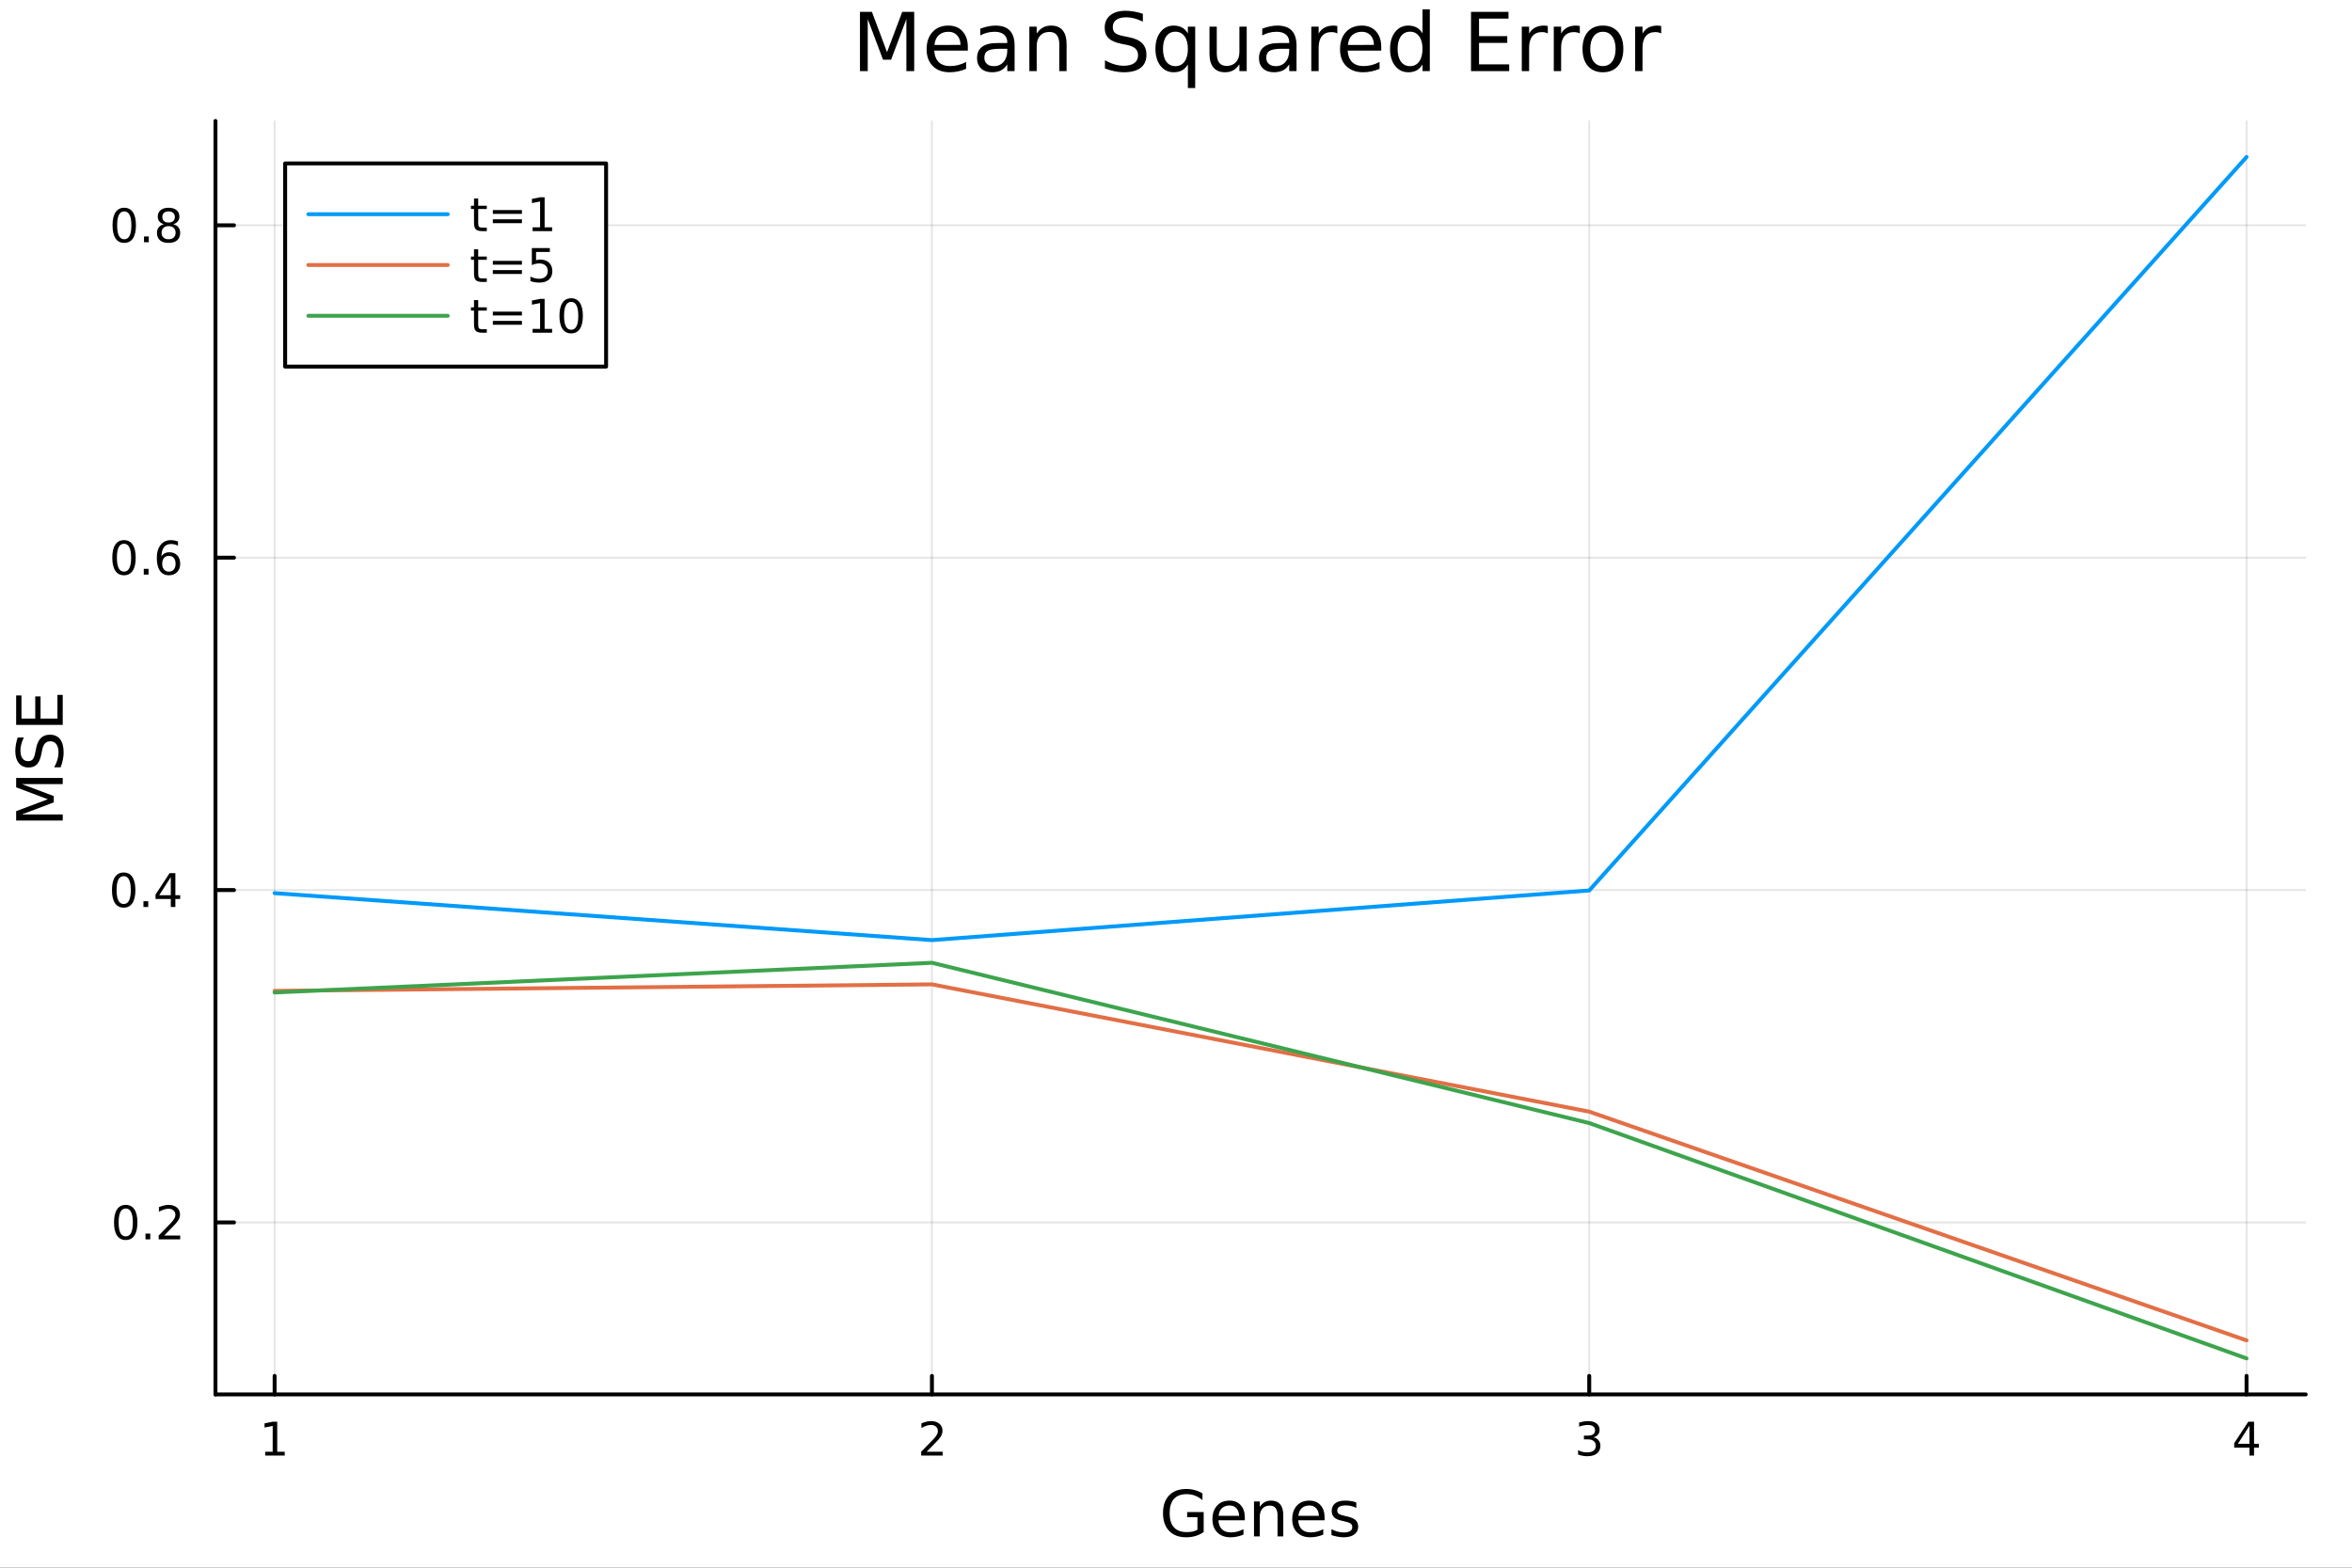 <?xml version="1.0" encoding="utf-8"?>
<svg xmlns="http://www.w3.org/2000/svg" xmlns:xlink="http://www.w3.org/1999/xlink" width="600" height="400" viewBox="0 0 2400 1600">
<rect x="0" y="0" width="2400" height="1600" fill="#333333" stroke="none"/>
<defs>
  <clipPath id="clip620">
    <rect x="0" y="0" width="2400" height="1600"/>
  </clipPath>
</defs>
<path clip-path="url(#clip620)" d="M0 1600 L2400 1600 L2400 8.88178e-14 L0 8.88178e-14  Z" fill="#ffffff" fill-rule="evenodd" fill-opacity="1"/>
<defs>
  <clipPath id="clip621">
    <rect x="480" y="0" width="1681" height="1600"/>
  </clipPath>
</defs>
<path clip-path="url(#clip620)" d="M219.866 1423.18 L2352.76 1423.18 L2352.76 123.472 L219.866 123.472  Z" fill="#ffffff" fill-rule="evenodd" fill-opacity="1"/>
<defs>
  <clipPath id="clip622">
    <rect x="219" y="123" width="2134" height="1301"/>
  </clipPath>
</defs>
<polyline clip-path="url(#clip622)" style="stroke:#000000; stroke-linecap:round; stroke-linejoin:round; stroke-width:2; stroke-opacity:0.1; fill:none" points="280.231,1423.18 280.231,123.472 "/>
<polyline clip-path="url(#clip622)" style="stroke:#000000; stroke-linecap:round; stroke-linejoin:round; stroke-width:2; stroke-opacity:0.1; fill:none" points="950.951,1423.18 950.951,123.472 "/>
<polyline clip-path="url(#clip622)" style="stroke:#000000; stroke-linecap:round; stroke-linejoin:round; stroke-width:2; stroke-opacity:0.1; fill:none" points="1621.67,1423.18 1621.67,123.472 "/>
<polyline clip-path="url(#clip622)" style="stroke:#000000; stroke-linecap:round; stroke-linejoin:round; stroke-width:2; stroke-opacity:0.1; fill:none" points="2292.39,1423.18 2292.39,123.472 "/>
<polyline clip-path="url(#clip620)" style="stroke:#000000; stroke-linecap:round; stroke-linejoin:round; stroke-width:4; stroke-opacity:1; fill:none" points="219.866,1423.18 2352.76,1423.18 "/>
<polyline clip-path="url(#clip620)" style="stroke:#000000; stroke-linecap:round; stroke-linejoin:round; stroke-width:4; stroke-opacity:1; fill:none" points="280.231,1423.18 280.231,1404.28 "/>
<polyline clip-path="url(#clip620)" style="stroke:#000000; stroke-linecap:round; stroke-linejoin:round; stroke-width:4; stroke-opacity:1; fill:none" points="950.951,1423.18 950.951,1404.28 "/>
<polyline clip-path="url(#clip620)" style="stroke:#000000; stroke-linecap:round; stroke-linejoin:round; stroke-width:4; stroke-opacity:1; fill:none" points="1621.67,1423.18 1621.67,1404.28 "/>
<polyline clip-path="url(#clip620)" style="stroke:#000000; stroke-linecap:round; stroke-linejoin:round; stroke-width:4; stroke-opacity:1; fill:none" points="2292.39,1423.18 2292.39,1404.28 "/>
<path clip-path="url(#clip620)" d="M270.613 1481.64 L278.252 1481.64 L278.252 1455.28 L269.942 1456.95 L269.942 1452.69 L278.206 1451.02 L282.882 1451.02 L282.882 1481.64 L290.52 1481.64 L290.52 1485.58 L270.613 1485.58 L270.613 1481.64 Z" fill="#000000" fill-rule="nonzero" fill-opacity="1" /><path clip-path="url(#clip620)" d="M945.604 1481.64 L961.923 1481.64 L961.923 1485.58 L939.979 1485.58 L939.979 1481.64 Q942.641 1478.89 947.224 1474.26 Q951.831 1469.61 953.011 1468.27 Q955.257 1465.74 956.136 1464.01 Q957.039 1462.25 957.039 1460.56 Q957.039 1457.8 955.095 1456.07 Q953.173 1454.33 950.071 1454.33 Q947.872 1454.33 945.419 1455.09 Q942.988 1455.86 940.21 1457.41 L940.21 1452.69 Q943.034 1451.55 945.488 1450.97 Q947.942 1450.39 949.979 1450.39 Q955.349 1450.39 958.544 1453.08 Q961.738 1455.77 961.738 1460.26 Q961.738 1462.39 960.928 1464.31 Q960.141 1466.2 958.034 1468.8 Q957.456 1469.47 954.354 1472.69 Q951.252 1475.88 945.604 1481.64 Z" fill="#000000" fill-rule="nonzero" fill-opacity="1" /><path clip-path="url(#clip620)" d="M1625.92 1466.95 Q1629.28 1467.66 1631.15 1469.93 Q1633.05 1472.2 1633.05 1475.53 Q1633.05 1480.65 1629.53 1483.45 Q1626.01 1486.25 1619.53 1486.25 Q1617.35 1486.25 1615.04 1485.81 Q1612.75 1485.39 1610.29 1484.54 L1610.29 1480.02 Q1612.24 1481.16 1614.55 1481.74 Q1616.87 1482.32 1619.39 1482.32 Q1623.79 1482.32 1626.08 1480.58 Q1628.4 1478.84 1628.4 1475.53 Q1628.4 1472.48 1626.24 1470.77 Q1624.11 1469.03 1620.29 1469.03 L1616.27 1469.03 L1616.27 1465.19 L1620.48 1465.19 Q1623.93 1465.19 1625.76 1463.82 Q1627.59 1462.43 1627.59 1459.84 Q1627.59 1457.18 1625.69 1455.77 Q1623.81 1454.33 1620.29 1454.33 Q1618.37 1454.33 1616.17 1454.75 Q1613.97 1455.16 1611.34 1456.04 L1611.34 1451.88 Q1614 1451.14 1616.31 1450.77 Q1618.65 1450.39 1620.71 1450.39 Q1626.03 1450.39 1629.14 1452.83 Q1632.24 1455.23 1632.24 1459.35 Q1632.24 1462.22 1630.59 1464.21 Q1628.95 1466.18 1625.92 1466.95 Z" fill="#000000" fill-rule="nonzero" fill-opacity="1" /><path clip-path="url(#clip620)" d="M2295.4 1455.09 L2283.59 1473.54 L2295.4 1473.54 L2295.4 1455.09 M2294.17 1451.02 L2300.05 1451.02 L2300.05 1473.54 L2304.98 1473.54 L2304.98 1477.43 L2300.05 1477.43 L2300.05 1485.58 L2295.4 1485.58 L2295.4 1477.43 L2279.8 1477.43 L2279.8 1472.92 L2294.17 1451.02 Z" fill="#000000" fill-rule="nonzero" fill-opacity="1" /><path clip-path="url(#clip620)" d="M1221.87 1561.26 L1221.87 1548.5 L1211.37 1548.5 L1211.37 1543.22 L1228.24 1543.22 L1228.24 1563.62 Q1224.52 1566.26 1220.03 1567.63 Q1215.54 1568.97 1210.45 1568.97 Q1199.31 1568.97 1193.01 1562.47 Q1186.74 1555.95 1186.74 1544.33 Q1186.74 1532.68 1193.01 1526.19 Q1199.31 1519.66 1210.45 1519.66 Q1215.09 1519.66 1219.26 1520.81 Q1223.47 1521.96 1227 1524.18 L1227 1531.03 Q1223.43 1528 1219.42 1526.48 Q1215.41 1524.95 1210.99 1524.95 Q1202.27 1524.95 1197.88 1529.82 Q1193.51 1534.69 1193.51 1544.33 Q1193.51 1553.94 1197.88 1558.81 Q1202.27 1563.68 1210.99 1563.68 Q1214.39 1563.68 1217.07 1563.11 Q1219.74 1562.51 1221.87 1561.26 Z" fill="#000000" fill-rule="nonzero" fill-opacity="1" /><path clip-path="url(#clip620)" d="M1270.22 1548.76 L1270.22 1551.62 L1243.29 1551.62 Q1243.68 1557.67 1246.92 1560.85 Q1250.2 1564 1256.03 1564 Q1259.4 1564 1262.55 1563.17 Q1265.73 1562.35 1268.85 1560.69 L1268.85 1566.23 Q1265.7 1567.57 1262.39 1568.27 Q1259.08 1568.97 1255.68 1568.97 Q1247.15 1568.97 1242.15 1564 Q1237.18 1559.04 1237.18 1550.57 Q1237.18 1541.82 1241.89 1536.69 Q1246.64 1531.54 1254.66 1531.54 Q1261.85 1531.54 1266.02 1536.18 Q1270.22 1540.8 1270.22 1548.76 M1264.37 1547.04 Q1264.3 1542.23 1261.66 1539.37 Q1259.05 1536.5 1254.72 1536.5 Q1249.82 1536.5 1246.86 1539.27 Q1243.93 1542.04 1243.49 1547.07 L1264.37 1547.04 Z" fill="#000000" fill-rule="nonzero" fill-opacity="1" /><path clip-path="url(#clip620)" d="M1309.47 1546.53 L1309.47 1568.04 L1303.61 1568.04 L1303.61 1546.72 Q1303.61 1541.66 1301.64 1539.14 Q1299.66 1536.63 1295.72 1536.63 Q1290.97 1536.63 1288.24 1539.65 Q1285.5 1542.68 1285.5 1547.9 L1285.5 1568.04 L1279.61 1568.04 L1279.61 1532.4 L1285.5 1532.4 L1285.5 1537.93 Q1287.6 1534.72 1290.43 1533.13 Q1293.3 1531.54 1297.02 1531.54 Q1303.16 1531.54 1306.32 1535.36 Q1309.47 1539.14 1309.47 1546.53 Z" fill="#000000" fill-rule="nonzero" fill-opacity="1" /><path clip-path="url(#clip620)" d="M1351.64 1548.76 L1351.64 1551.62 L1324.71 1551.62 Q1325.09 1557.67 1328.34 1560.85 Q1331.62 1564 1337.44 1564 Q1340.82 1564 1343.97 1563.17 Q1347.15 1562.35 1350.27 1560.69 L1350.27 1566.23 Q1347.12 1567.57 1343.81 1568.27 Q1340.5 1568.97 1337.09 1568.97 Q1328.56 1568.97 1323.57 1564 Q1318.6 1559.04 1318.6 1550.57 Q1318.6 1541.82 1323.31 1536.69 Q1328.05 1531.54 1336.07 1531.54 Q1343.27 1531.54 1347.44 1536.18 Q1351.64 1540.8 1351.64 1548.76 M1345.78 1547.04 Q1345.72 1542.23 1343.08 1539.37 Q1340.47 1536.5 1336.14 1536.5 Q1331.24 1536.5 1328.28 1539.27 Q1325.35 1542.04 1324.9 1547.07 L1345.78 1547.04 Z" fill="#000000" fill-rule="nonzero" fill-opacity="1" /><path clip-path="url(#clip620)" d="M1383.98 1533.45 L1383.98 1538.98 Q1381.49 1537.71 1378.82 1537.07 Q1376.15 1536.44 1373.28 1536.44 Q1368.92 1536.44 1366.73 1537.77 Q1364.56 1539.11 1364.56 1541.79 Q1364.56 1543.82 1366.12 1545 Q1367.68 1546.15 1372.39 1547.2 L1374.4 1547.64 Q1380.63 1548.98 1383.24 1551.43 Q1385.89 1553.85 1385.89 1558.21 Q1385.89 1563.17 1381.94 1566.07 Q1378.03 1568.97 1371.15 1568.97 Q1368.29 1568.97 1365.17 1568.39 Q1362.08 1567.85 1358.64 1566.74 L1358.64 1560.69 Q1361.89 1562.38 1365.04 1563.24 Q1368.19 1564.07 1371.28 1564.07 Q1375.42 1564.07 1377.64 1562.66 Q1379.87 1561.23 1379.87 1558.65 Q1379.87 1556.27 1378.25 1554.99 Q1376.66 1553.72 1371.21 1552.54 L1369.18 1552.07 Q1363.73 1550.92 1361.32 1548.56 Q1358.9 1546.18 1358.9 1542.04 Q1358.9 1537.01 1362.46 1534.27 Q1366.03 1531.54 1372.58 1531.54 Q1375.83 1531.54 1378.69 1532.01 Q1381.56 1532.49 1383.98 1533.45 Z" fill="#000000" fill-rule="nonzero" fill-opacity="1" /><polyline clip-path="url(#clip622)" style="stroke:#000000; stroke-linecap:round; stroke-linejoin:round; stroke-width:2; stroke-opacity:0.1; fill:none" points="219.866,1247.62 2352.76,1247.62 "/>
<polyline clip-path="url(#clip622)" style="stroke:#000000; stroke-linecap:round; stroke-linejoin:round; stroke-width:2; stroke-opacity:0.1; fill:none" points="219.866,908.396 2352.76,908.396 "/>
<polyline clip-path="url(#clip622)" style="stroke:#000000; stroke-linecap:round; stroke-linejoin:round; stroke-width:2; stroke-opacity:0.1; fill:none" points="219.866,569.169 2352.76,569.169 "/>
<polyline clip-path="url(#clip622)" style="stroke:#000000; stroke-linecap:round; stroke-linejoin:round; stroke-width:2; stroke-opacity:0.1; fill:none" points="219.866,229.943 2352.76,229.943 "/>
<polyline clip-path="url(#clip620)" style="stroke:#000000; stroke-linecap:round; stroke-linejoin:round; stroke-width:4; stroke-opacity:1; fill:none" points="219.866,1423.18 219.866,123.472 "/>
<polyline clip-path="url(#clip620)" style="stroke:#000000; stroke-linecap:round; stroke-linejoin:round; stroke-width:4; stroke-opacity:1; fill:none" points="219.866,1247.62 238.764,1247.62 "/>
<polyline clip-path="url(#clip620)" style="stroke:#000000; stroke-linecap:round; stroke-linejoin:round; stroke-width:4; stroke-opacity:1; fill:none" points="219.866,908.396 238.764,908.396 "/>
<polyline clip-path="url(#clip620)" style="stroke:#000000; stroke-linecap:round; stroke-linejoin:round; stroke-width:4; stroke-opacity:1; fill:none" points="219.866,569.169 238.764,569.169 "/>
<polyline clip-path="url(#clip620)" style="stroke:#000000; stroke-linecap:round; stroke-linejoin:round; stroke-width:4; stroke-opacity:1; fill:none" points="219.866,229.943 238.764,229.943 "/>
<path clip-path="url(#clip620)" d="M128.288 1233.42 Q124.677 1233.42 122.848 1236.99 Q121.043 1240.53 121.043 1247.66 Q121.043 1254.76 122.848 1258.33 Q124.677 1261.87 128.288 1261.87 Q131.922 1261.87 133.728 1258.33 Q135.556 1254.76 135.556 1247.66 Q135.556 1240.53 133.728 1236.99 Q131.922 1233.42 128.288 1233.42 M128.288 1229.72 Q134.098 1229.72 137.154 1234.32 Q140.232 1238.91 140.232 1247.66 Q140.232 1256.38 137.154 1260.99 Q134.098 1265.57 128.288 1265.57 Q122.478 1265.57 119.399 1260.99 Q116.343 1256.38 116.343 1247.66 Q116.343 1238.91 119.399 1234.32 Q122.478 1229.72 128.288 1229.72 Z" fill="#000000" fill-rule="nonzero" fill-opacity="1" /><path clip-path="url(#clip620)" d="M148.45 1259.02 L153.334 1259.02 L153.334 1264.9 L148.45 1264.9 L148.45 1259.02 Z" fill="#000000" fill-rule="nonzero" fill-opacity="1" /><path clip-path="url(#clip620)" d="M167.547 1260.97 L183.866 1260.97 L183.866 1264.9 L161.922 1264.9 L161.922 1260.97 Q164.584 1258.21 169.167 1253.58 Q173.774 1248.93 174.954 1247.59 Q177.2 1245.06 178.079 1243.33 Q178.982 1241.57 178.982 1239.88 Q178.982 1237.12 177.038 1235.39 Q175.116 1233.65 172.014 1233.65 Q169.815 1233.65 167.362 1234.42 Q164.931 1235.18 162.153 1236.73 L162.153 1232.01 Q164.977 1230.87 167.431 1230.3 Q169.885 1229.72 171.922 1229.72 Q177.292 1229.72 180.487 1232.4 Q183.681 1235.09 183.681 1239.58 Q183.681 1241.71 182.871 1243.63 Q182.084 1245.53 179.977 1248.12 Q179.399 1248.79 176.297 1252.01 Q173.195 1255.2 167.547 1260.97 Z" fill="#000000" fill-rule="nonzero" fill-opacity="1" /><path clip-path="url(#clip620)" d="M126.205 894.194 Q122.593 894.194 120.765 897.759 Q118.959 901.301 118.959 908.43 Q118.959 915.537 120.765 919.102 Q122.593 922.643 126.205 922.643 Q129.839 922.643 131.644 919.102 Q133.473 915.537 133.473 908.43 Q133.473 901.301 131.644 897.759 Q129.839 894.194 126.205 894.194 M126.205 890.491 Q132.015 890.491 135.07 895.097 Q138.149 899.681 138.149 908.43 Q138.149 917.157 135.07 921.764 Q132.015 926.347 126.205 926.347 Q120.394 926.347 117.316 921.764 Q114.26 917.157 114.26 908.43 Q114.26 899.681 117.316 895.097 Q120.394 890.491 126.205 890.491 Z" fill="#000000" fill-rule="nonzero" fill-opacity="1" /><path clip-path="url(#clip620)" d="M146.366 919.796 L151.251 919.796 L151.251 925.676 L146.366 925.676 L146.366 919.796 Z" fill="#000000" fill-rule="nonzero" fill-opacity="1" /><path clip-path="url(#clip620)" d="M174.283 895.19 L162.477 913.639 L174.283 913.639 L174.283 895.19 M173.056 891.116 L178.936 891.116 L178.936 913.639 L183.866 913.639 L183.866 917.528 L178.936 917.528 L178.936 925.676 L174.283 925.676 L174.283 917.528 L158.681 917.528 L158.681 913.014 L173.056 891.116 Z" fill="#000000" fill-rule="nonzero" fill-opacity="1" /><path clip-path="url(#clip620)" d="M126.529 554.968 Q122.918 554.968 121.089 558.533 Q119.283 562.074 119.283 569.204 Q119.283 576.31 121.089 579.875 Q122.918 583.417 126.529 583.417 Q130.163 583.417 131.968 579.875 Q133.797 576.31 133.797 569.204 Q133.797 562.074 131.968 558.533 Q130.163 554.968 126.529 554.968 M126.529 551.264 Q132.339 551.264 135.394 555.871 Q138.473 560.454 138.473 569.204 Q138.473 577.931 135.394 582.537 Q132.339 587.121 126.529 587.121 Q120.718 587.121 117.64 582.537 Q114.584 577.931 114.584 569.204 Q114.584 560.454 117.64 555.871 Q120.718 551.264 126.529 551.264 Z" fill="#000000" fill-rule="nonzero" fill-opacity="1" /><path clip-path="url(#clip620)" d="M146.691 580.57 L151.575 580.57 L151.575 586.449 L146.691 586.449 L146.691 580.57 Z" fill="#000000" fill-rule="nonzero" fill-opacity="1" /><path clip-path="url(#clip620)" d="M172.339 567.306 Q169.19 567.306 167.339 569.459 Q165.51 571.611 165.51 575.361 Q165.51 579.088 167.339 581.264 Q169.19 583.417 172.339 583.417 Q175.487 583.417 177.315 581.264 Q179.167 579.088 179.167 575.361 Q179.167 571.611 177.315 569.459 Q175.487 567.306 172.339 567.306 M181.621 552.653 L181.621 556.912 Q179.862 556.079 178.056 555.639 Q176.274 555.199 174.514 555.199 Q169.885 555.199 167.431 558.324 Q165.001 561.449 164.653 567.769 Q166.019 565.755 168.079 564.69 Q170.139 563.602 172.616 563.602 Q177.825 563.602 180.834 566.773 Q183.866 569.922 183.866 575.361 Q183.866 580.685 180.718 583.903 Q177.57 587.121 172.339 587.121 Q166.343 587.121 163.172 582.537 Q160.001 577.931 160.001 569.204 Q160.001 561.01 163.89 556.149 Q167.778 551.264 174.329 551.264 Q176.089 551.264 177.871 551.612 Q179.676 551.959 181.621 552.653 Z" fill="#000000" fill-rule="nonzero" fill-opacity="1" /><path clip-path="url(#clip620)" d="M126.783 215.742 Q123.172 215.742 121.343 219.306 Q119.538 222.848 119.538 229.978 Q119.538 237.084 121.343 240.649 Q123.172 244.19 126.783 244.19 Q130.417 244.19 132.223 240.649 Q134.052 237.084 134.052 229.978 Q134.052 222.848 132.223 219.306 Q130.417 215.742 126.783 215.742 M126.783 212.038 Q132.593 212.038 135.649 216.644 Q138.728 221.228 138.728 229.978 Q138.728 238.704 135.649 243.311 Q132.593 247.894 126.783 247.894 Q120.973 247.894 117.894 243.311 Q114.839 238.704 114.839 229.978 Q114.839 221.228 117.894 216.644 Q120.973 212.038 126.783 212.038 Z" fill="#000000" fill-rule="nonzero" fill-opacity="1" /><path clip-path="url(#clip620)" d="M146.945 241.343 L151.829 241.343 L151.829 247.223 L146.945 247.223 L146.945 241.343 Z" fill="#000000" fill-rule="nonzero" fill-opacity="1" /><path clip-path="url(#clip620)" d="M172.014 230.811 Q168.681 230.811 166.76 232.593 Q164.862 234.376 164.862 237.501 Q164.862 240.626 166.76 242.408 Q168.681 244.19 172.014 244.19 Q175.348 244.19 177.269 242.408 Q179.19 240.603 179.19 237.501 Q179.19 234.376 177.269 232.593 Q175.371 230.811 172.014 230.811 M167.339 228.82 Q164.329 228.079 162.64 226.019 Q160.973 223.959 160.973 220.996 Q160.973 216.853 163.913 214.445 Q166.876 212.038 172.014 212.038 Q177.176 212.038 180.116 214.445 Q183.056 216.853 183.056 220.996 Q183.056 223.959 181.366 226.019 Q179.7 228.079 176.714 228.82 Q180.093 229.607 181.968 231.899 Q183.866 234.191 183.866 237.501 Q183.866 242.524 180.788 245.209 Q177.732 247.894 172.014 247.894 Q166.297 247.894 163.218 245.209 Q160.163 242.524 160.163 237.501 Q160.163 234.191 162.061 231.899 Q163.959 229.607 167.339 228.82 M165.626 221.436 Q165.626 224.121 167.292 225.626 Q168.982 227.13 172.014 227.13 Q175.024 227.13 176.714 225.626 Q178.426 224.121 178.426 221.436 Q178.426 218.751 176.714 217.246 Q175.024 215.742 172.014 215.742 Q168.982 215.742 167.292 217.246 Q165.626 218.751 165.626 221.436 Z" fill="#000000" fill-rule="nonzero" fill-opacity="1" /><path clip-path="url(#clip620)" d="M16.484 837.445 L16.484 827.864 L48.822 815.738 L16.484 803.547 L16.484 793.967 L64.004 793.967 L64.004 800.237 L22.277 800.237 L54.869 812.491 L54.869 818.952 L22.277 831.206 L64.004 831.206 L64.004 837.445 L16.484 837.445 Z" fill="#000000" fill-rule="nonzero" fill-opacity="1" /><path clip-path="url(#clip620)" d="M18.044 752.717 L24.314 752.717 Q22.563 756.377 21.704 759.624 Q20.845 762.87 20.845 765.894 Q20.845 771.146 22.882 774.01 Q24.919 776.843 28.674 776.843 Q31.826 776.843 33.449 774.965 Q35.04 773.055 36.027 767.772 L36.823 763.889 Q38.191 756.696 41.66 753.29 Q45.098 749.852 50.891 749.852 Q57.798 749.852 61.362 754.499 Q64.927 759.115 64.927 768.058 Q64.927 771.432 64.163 775.252 Q63.399 779.039 61.904 783.113 L55.283 783.113 Q57.479 779.198 58.593 775.443 Q59.707 771.687 59.707 768.058 Q59.707 762.552 57.543 759.56 Q55.379 756.568 51.368 756.568 Q47.867 756.568 45.894 758.733 Q43.92 760.865 42.934 765.767 L42.17 769.682 Q40.737 776.875 37.682 780.09 Q34.626 783.304 29.184 783.304 Q22.882 783.304 19.253 778.88 Q15.625 774.424 15.625 766.626 Q15.625 763.284 16.23 759.815 Q16.834 756.345 18.044 752.717 Z" fill="#000000" fill-rule="nonzero" fill-opacity="1" /><path clip-path="url(#clip620)" d="M16.484 739.826 L16.484 709.78 L21.895 709.78 L21.895 733.397 L35.963 733.397 L35.963 710.767 L41.374 710.767 L41.374 733.397 L58.593 733.397 L58.593 709.207 L64.004 709.207 L64.004 739.826 L16.484 739.826 Z" fill="#000000" fill-rule="nonzero" fill-opacity="1" /><path clip-path="url(#clip620)" d="M877.514 12.096 L889.707 12.096 L905.141 53.253 L920.656 12.096 L932.849 12.096 L932.849 72.576 L924.869 72.576 L924.869 19.469 L909.273 60.95 L901.05 60.95 L885.454 19.469 L885.454 72.576 L877.514 72.576 L877.514 12.096 Z" fill="#000000" fill-rule="nonzero" fill-opacity="1" /><path clip-path="url(#clip620)" d="M987.577 48.028 L987.577 51.673 L953.307 51.673 Q953.793 59.37 957.925 63.421 Q962.097 67.431 969.51 67.431 Q973.804 67.431 977.814 66.378 Q981.865 65.325 985.835 63.218 L985.835 70.267 Q981.825 71.968 977.612 72.86 Q973.399 73.751 969.065 73.751 Q958.208 73.751 951.848 67.431 Q945.529 61.112 945.529 50.337 Q945.529 39.197 951.524 32.675 Q957.56 26.112 967.768 26.112 Q976.923 26.112 982.23 32.026 Q987.577 37.9 987.577 48.028 M980.123 45.84 Q980.042 39.723 976.68 36.077 Q973.358 32.431 967.849 32.431 Q961.611 32.431 957.844 35.956 Q954.117 39.48 953.55 45.88 L980.123 45.84 Z" fill="#000000" fill-rule="nonzero" fill-opacity="1" /><path clip-path="url(#clip620)" d="M1020.43 49.769 Q1011.4 49.769 1007.91 51.835 Q1004.43 53.901 1004.43 58.884 Q1004.43 62.854 1007.02 65.203 Q1009.65 67.512 1014.15 67.512 Q1020.35 67.512 1024.08 63.137 Q1027.84 58.722 1027.84 51.43 L1027.84 49.769 L1020.43 49.769 M1035.3 46.691 L1035.3 72.576 L1027.84 72.576 L1027.84 65.689 Q1025.29 69.821 1021.48 71.806 Q1017.68 73.751 1012.17 73.751 Q1005.2 73.751 1001.07 69.862 Q996.975 65.933 996.975 59.37 Q996.975 51.714 1002.08 47.825 Q1007.22 43.936 1017.39 43.936 L1027.84 43.936 L1027.84 43.207 Q1027.84 38.062 1024.44 35.267 Q1021.08 32.431 1014.96 32.431 Q1011.07 32.431 1007.39 33.363 Q1003.7 34.295 1000.3 36.158 L1000.3 29.272 Q1004.39 27.692 1008.24 26.922 Q1012.09 26.112 1015.73 26.112 Q1025.57 26.112 1030.44 31.216 Q1035.3 36.32 1035.3 46.691 Z" fill="#000000" fill-rule="nonzero" fill-opacity="1" /><path clip-path="url(#clip620)" d="M1088.36 45.192 L1088.36 72.576 L1080.91 72.576 L1080.91 45.435 Q1080.91 38.994 1078.4 35.794 Q1075.89 32.594 1070.86 32.594 Q1064.83 32.594 1061.34 36.442 Q1057.86 40.29 1057.86 46.934 L1057.86 72.576 L1050.37 72.576 L1050.37 27.206 L1057.86 27.206 L1057.86 34.254 Q1060.53 30.163 1064.14 28.138 Q1067.79 26.112 1072.52 26.112 Q1080.34 26.112 1084.35 30.973 Q1088.36 35.794 1088.36 45.192 Z" fill="#000000" fill-rule="nonzero" fill-opacity="1" /><path clip-path="url(#clip620)" d="M1166.18 14.081 L1166.18 22.061 Q1161.52 19.833 1157.39 18.739 Q1153.26 17.646 1149.41 17.646 Q1142.73 17.646 1139.08 20.238 Q1135.48 22.831 1135.48 27.611 Q1135.48 31.621 1137.87 33.687 Q1140.3 35.713 1147.02 36.969 L1151.96 37.981 Q1161.12 39.723 1165.45 44.139 Q1169.83 48.514 1169.83 55.886 Q1169.83 64.677 1163.91 69.214 Q1158.04 73.751 1146.66 73.751 Q1142.36 73.751 1137.5 72.778 Q1132.68 71.806 1127.5 69.902 L1127.5 61.477 Q1132.48 64.272 1137.26 65.689 Q1142.04 67.107 1146.66 67.107 Q1153.66 67.107 1157.47 64.353 Q1161.28 61.598 1161.28 56.494 Q1161.28 52.038 1158.53 49.526 Q1155.81 47.015 1149.57 45.759 L1144.59 44.787 Q1135.44 42.964 1131.34 39.075 Q1127.25 35.186 1127.25 28.259 Q1127.25 20.238 1132.88 15.62 Q1138.55 11.002 1148.48 11.002 Q1152.73 11.002 1157.15 11.772 Q1161.56 12.542 1166.18 14.081 Z" fill="#000000" fill-rule="nonzero" fill-opacity="1" /><path clip-path="url(#clip620)" d="M1186.72 49.931 Q1186.72 58.155 1190.08 62.854 Q1193.48 67.512 1199.4 67.512 Q1205.31 67.512 1208.72 62.854 Q1212.12 58.155 1212.12 49.931 Q1212.12 41.708 1208.72 37.05 Q1205.31 32.35 1199.4 32.35 Q1193.48 32.35 1190.08 37.05 Q1186.72 41.708 1186.72 49.931 M1212.12 65.77 Q1209.77 69.821 1206.16 71.806 Q1202.6 73.751 1197.58 73.751 Q1189.35 73.751 1184.17 67.188 Q1179.02 60.626 1179.02 49.931 Q1179.02 39.237 1184.17 32.675 Q1189.35 26.112 1197.58 26.112 Q1202.6 26.112 1206.16 28.097 Q1209.77 30.041 1212.12 34.092 L1212.12 27.206 L1219.57 27.206 L1219.57 89.833 L1212.12 89.833 L1212.12 65.77 Z" fill="#000000" fill-rule="nonzero" fill-opacity="1" /><path clip-path="url(#clip620)" d="M1234.16 54.671 L1234.16 27.206 L1241.61 27.206 L1241.61 54.387 Q1241.61 60.828 1244.12 64.069 Q1246.63 67.269 1251.66 67.269 Q1257.69 67.269 1261.18 63.421 Q1264.7 59.573 1264.7 52.929 L1264.7 27.206 L1272.15 27.206 L1272.15 72.576 L1264.7 72.576 L1264.7 65.608 Q1261.99 69.74 1258.38 71.766 Q1254.82 73.751 1250.08 73.751 Q1242.26 73.751 1238.21 68.89 Q1234.16 64.029 1234.16 54.671 M1252.91 26.112 L1252.91 26.112 Z" fill="#000000" fill-rule="nonzero" fill-opacity="1" /><path clip-path="url(#clip620)" d="M1308.13 49.769 Q1299.09 49.769 1295.61 51.835 Q1292.12 53.901 1292.12 58.884 Q1292.12 62.854 1294.72 65.203 Q1297.35 67.512 1301.85 67.512 Q1308.04 67.512 1311.77 63.137 Q1315.54 58.722 1315.54 51.43 L1315.54 49.769 L1308.13 49.769 M1322.99 46.691 L1322.99 72.576 L1315.54 72.576 L1315.54 65.689 Q1312.99 69.821 1309.18 71.806 Q1305.37 73.751 1299.86 73.751 Q1292.89 73.751 1288.76 69.862 Q1284.67 65.933 1284.67 59.37 Q1284.67 51.714 1289.77 47.825 Q1294.92 43.936 1305.09 43.936 L1315.54 43.936 L1315.54 43.207 Q1315.54 38.062 1312.14 35.267 Q1308.77 32.431 1302.66 32.431 Q1298.77 32.431 1295.08 33.363 Q1291.39 34.295 1287.99 36.158 L1287.99 29.272 Q1292.08 27.692 1295.93 26.922 Q1299.78 26.112 1303.43 26.112 Q1313.27 26.112 1318.13 31.216 Q1322.99 36.32 1322.99 46.691 Z" fill="#000000" fill-rule="nonzero" fill-opacity="1" /><path clip-path="url(#clip620)" d="M1364.64 34.173 Q1363.38 33.444 1361.88 33.12 Q1360.42 32.756 1358.64 32.756 Q1352.32 32.756 1348.92 36.888 Q1345.56 40.979 1345.56 48.676 L1345.56 72.576 L1338.06 72.576 L1338.06 27.206 L1345.56 27.206 L1345.56 34.254 Q1347.91 30.122 1351.67 28.138 Q1355.44 26.112 1360.83 26.112 Q1361.6 26.112 1362.53 26.234 Q1363.46 26.315 1364.59 26.517 L1364.64 34.173 Z" fill="#000000" fill-rule="nonzero" fill-opacity="1" /><path clip-path="url(#clip620)" d="M1409.44 48.028 L1409.44 51.673 L1375.17 51.673 Q1375.65 59.37 1379.79 63.421 Q1383.96 67.431 1391.37 67.431 Q1395.67 67.431 1399.68 66.378 Q1403.73 65.325 1407.7 63.218 L1407.7 70.267 Q1403.69 71.968 1399.47 72.86 Q1395.26 73.751 1390.93 73.751 Q1380.07 73.751 1373.71 67.431 Q1367.39 61.112 1367.39 50.337 Q1367.39 39.197 1373.39 32.675 Q1379.42 26.112 1389.63 26.112 Q1398.78 26.112 1404.09 32.026 Q1409.44 37.9 1409.44 48.028 M1401.98 45.84 Q1401.9 39.723 1398.54 36.077 Q1395.22 32.431 1389.71 32.431 Q1383.47 32.431 1379.7 35.956 Q1375.98 39.48 1375.41 45.88 L1401.98 45.84 Z" fill="#000000" fill-rule="nonzero" fill-opacity="1" /><path clip-path="url(#clip620)" d="M1451.53 34.092 L1451.53 9.544 L1458.98 9.544 L1458.98 72.576 L1451.53 72.576 L1451.53 65.77 Q1449.18 69.821 1445.57 71.806 Q1442.01 73.751 1436.98 73.751 Q1428.76 73.751 1423.58 67.188 Q1418.43 60.626 1418.43 49.931 Q1418.43 39.237 1423.58 32.675 Q1428.76 26.112 1436.98 26.112 Q1442.01 26.112 1445.57 28.097 Q1449.18 30.041 1451.53 34.092 M1426.13 49.931 Q1426.13 58.155 1429.49 62.854 Q1432.89 67.512 1438.81 67.512 Q1444.72 67.512 1448.12 62.854 Q1451.53 58.155 1451.53 49.931 Q1451.53 41.708 1448.12 37.05 Q1444.72 32.35 1438.81 32.35 Q1432.89 32.35 1429.49 37.05 Q1426.13 41.708 1426.13 49.931 Z" fill="#000000" fill-rule="nonzero" fill-opacity="1" /><path clip-path="url(#clip620)" d="M1501.03 12.096 L1539.27 12.096 L1539.27 18.983 L1509.21 18.983 L1509.21 36.888 L1538.01 36.888 L1538.01 43.774 L1509.21 43.774 L1509.21 65.689 L1540 65.689 L1540 72.576 L1501.03 72.576 L1501.03 12.096 Z" fill="#000000" fill-rule="nonzero" fill-opacity="1" /><path clip-path="url(#clip620)" d="M1579.41 34.173 Q1578.16 33.444 1576.66 33.12 Q1575.2 32.756 1573.42 32.756 Q1567.1 32.756 1563.7 36.888 Q1560.33 40.979 1560.33 48.676 L1560.33 72.576 L1552.84 72.576 L1552.84 27.206 L1560.33 27.206 L1560.33 34.254 Q1562.68 30.122 1566.45 28.138 Q1570.22 26.112 1575.61 26.112 Q1576.38 26.112 1577.31 26.234 Q1578.24 26.315 1579.37 26.517 L1579.41 34.173 Z" fill="#000000" fill-rule="nonzero" fill-opacity="1" /><path clip-path="url(#clip620)" d="M1612.06 34.173 Q1610.81 33.444 1609.31 33.12 Q1607.85 32.756 1606.07 32.756 Q1599.75 32.756 1596.35 36.888 Q1592.98 40.979 1592.98 48.676 L1592.98 72.576 L1585.49 72.576 L1585.49 27.206 L1592.98 27.206 L1592.98 34.254 Q1595.33 30.122 1599.1 28.138 Q1602.87 26.112 1608.26 26.112 Q1609.03 26.112 1609.96 26.234 Q1610.89 26.315 1612.02 26.517 L1612.06 34.173 Z" fill="#000000" fill-rule="nonzero" fill-opacity="1" /><path clip-path="url(#clip620)" d="M1635.64 32.431 Q1629.65 32.431 1626.16 37.131 Q1622.68 41.789 1622.68 49.931 Q1622.68 58.074 1626.12 62.773 Q1629.6 67.431 1635.64 67.431 Q1641.6 67.431 1645.08 62.732 Q1648.56 58.033 1648.56 49.931 Q1648.56 41.87 1645.08 37.171 Q1641.6 32.431 1635.64 32.431 M1635.64 26.112 Q1645.36 26.112 1650.91 32.431 Q1656.46 38.751 1656.46 49.931 Q1656.46 61.071 1650.91 67.431 Q1645.36 73.751 1635.64 73.751 Q1625.88 73.751 1620.33 67.431 Q1614.82 61.071 1614.82 49.931 Q1614.82 38.751 1620.33 32.431 Q1625.88 26.112 1635.64 26.112 Z" fill="#000000" fill-rule="nonzero" fill-opacity="1" /><path clip-path="url(#clip620)" d="M1695.11 34.173 Q1693.85 33.444 1692.35 33.12 Q1690.9 32.756 1689.11 32.756 Q1682.79 32.756 1679.39 36.888 Q1676.03 40.979 1676.03 48.676 L1676.03 72.576 L1668.53 72.576 L1668.53 27.206 L1676.03 27.206 L1676.03 34.254 Q1678.38 30.122 1682.15 28.138 Q1685.91 26.112 1691.3 26.112 Q1692.07 26.112 1693 26.234 Q1693.93 26.315 1695.07 26.517 L1695.11 34.173 Z" fill="#000000" fill-rule="nonzero" fill-opacity="1" /><polyline clip-path="url(#clip622)" style="stroke:#009af9; stroke-linecap:round; stroke-linejoin:round; stroke-width:4; stroke-opacity:1; fill:none" points="280.231,911.569 950.951,959.482 1621.67,908.828 2292.39,160.256 "/>
<polyline clip-path="url(#clip622)" style="stroke:#e26f46; stroke-linecap:round; stroke-linejoin:round; stroke-width:4; stroke-opacity:1; fill:none" points="280.231,1011.3 950.951,1004.66 1621.67,1134.57 2292.39,1368.02 "/>
<polyline clip-path="url(#clip622)" style="stroke:#3da44d; stroke-linecap:round; stroke-linejoin:round; stroke-width:4; stroke-opacity:1; fill:none" points="280.231,1012.94 950.951,982.633 1621.67,1146.22 2292.39,1386.4 "/>
<path clip-path="url(#clip620)" d="M290.963 374.156 L618.464 374.156 L618.464 166.796 L290.963 166.796  Z" fill="#ffffff" fill-rule="evenodd" fill-opacity="1"/>
<polyline clip-path="url(#clip620)" style="stroke:#000000; stroke-linecap:round; stroke-linejoin:round; stroke-width:4; stroke-opacity:1; fill:none" points="290.963,374.156 618.464,374.156 618.464,166.796 290.963,166.796 290.963,374.156 "/>
<polyline clip-path="url(#clip620)" style="stroke:#009af9; stroke-linecap:round; stroke-linejoin:round; stroke-width:4; stroke-opacity:1; fill:none" points="314.661,218.636 456.854,218.636 "/>
<path clip-path="url(#clip620)" d="M487.96 202.629 L487.96 209.99 L496.733 209.99 L496.733 213.3 L487.96 213.3 L487.96 227.374 Q487.96 230.545 488.817 231.448 Q489.696 232.351 492.358 232.351 L496.733 232.351 L496.733 235.916 L492.358 235.916 Q487.428 235.916 485.553 234.087 Q483.678 232.235 483.678 227.374 L483.678 213.3 L480.553 213.3 L480.553 209.99 L483.678 209.99 L483.678 202.629 L487.96 202.629 Z" fill="#000000" fill-rule="nonzero" fill-opacity="1" /><path clip-path="url(#clip620)" d="M502.891 214.388 L532.566 214.388 L532.566 218.277 L502.891 218.277 L502.891 214.388 M502.891 223.832 L532.566 223.832 L532.566 227.768 L502.891 227.768 L502.891 223.832 Z" fill="#000000" fill-rule="nonzero" fill-opacity="1" /><path clip-path="url(#clip620)" d="M543.469 231.981 L551.108 231.981 L551.108 205.615 L542.798 207.282 L542.798 203.022 L551.062 201.356 L555.738 201.356 L555.738 231.981 L563.376 231.981 L563.376 235.916 L543.469 235.916 L543.469 231.981 Z" fill="#000000" fill-rule="nonzero" fill-opacity="1" /><polyline clip-path="url(#clip620)" style="stroke:#e26f46; stroke-linecap:round; stroke-linejoin:round; stroke-width:4; stroke-opacity:1; fill:none" points="314.661,270.476 456.854,270.476 "/>
<path clip-path="url(#clip620)" d="M487.96 254.469 L487.96 261.83 L496.733 261.83 L496.733 265.14 L487.96 265.14 L487.96 279.214 Q487.96 282.385 488.817 283.288 Q489.696 284.191 492.358 284.191 L496.733 284.191 L496.733 287.756 L492.358 287.756 Q487.428 287.756 485.553 285.927 Q483.678 284.075 483.678 279.214 L483.678 265.14 L480.553 265.14 L480.553 261.83 L483.678 261.83 L483.678 254.469 L487.96 254.469 Z" fill="#000000" fill-rule="nonzero" fill-opacity="1" /><path clip-path="url(#clip620)" d="M502.891 266.228 L532.566 266.228 L532.566 270.117 L502.891 270.117 L502.891 266.228 M502.891 275.672 L532.566 275.672 L532.566 279.608 L502.891 279.608 L502.891 275.672 Z" fill="#000000" fill-rule="nonzero" fill-opacity="1" /><path clip-path="url(#clip620)" d="M542.705 253.196 L561.062 253.196 L561.062 257.131 L546.988 257.131 L546.988 265.603 Q548.006 265.256 549.025 265.094 Q550.043 264.909 551.062 264.909 Q556.849 264.909 560.228 268.08 Q563.608 271.251 563.608 276.668 Q563.608 282.246 560.136 285.348 Q556.663 288.427 550.344 288.427 Q548.168 288.427 545.9 288.057 Q543.654 287.686 541.247 286.946 L541.247 282.246 Q543.33 283.381 545.552 283.936 Q547.775 284.492 550.251 284.492 Q554.256 284.492 556.594 282.385 Q558.932 280.279 558.932 276.668 Q558.932 273.057 556.594 270.95 Q554.256 268.844 550.251 268.844 Q548.376 268.844 546.501 269.26 Q544.65 269.677 542.705 270.557 L542.705 253.196 Z" fill="#000000" fill-rule="nonzero" fill-opacity="1" /><polyline clip-path="url(#clip620)" style="stroke:#3da44d; stroke-linecap:round; stroke-linejoin:round; stroke-width:4; stroke-opacity:1; fill:none" points="314.661,322.316 456.854,322.316 "/>
<path clip-path="url(#clip620)" d="M487.96 306.309 L487.96 313.67 L496.733 313.67 L496.733 316.98 L487.96 316.98 L487.96 331.054 Q487.96 334.225 488.817 335.128 Q489.696 336.031 492.358 336.031 L496.733 336.031 L496.733 339.596 L492.358 339.596 Q487.428 339.596 485.553 337.767 Q483.678 335.915 483.678 331.054 L483.678 316.98 L480.553 316.98 L480.553 313.67 L483.678 313.67 L483.678 306.309 L487.96 306.309 Z" fill="#000000" fill-rule="nonzero" fill-opacity="1" /><path clip-path="url(#clip620)" d="M502.891 318.068 L532.566 318.068 L532.566 321.957 L502.891 321.957 L502.891 318.068 M502.891 327.512 L532.566 327.512 L532.566 331.448 L502.891 331.448 L502.891 327.512 Z" fill="#000000" fill-rule="nonzero" fill-opacity="1" /><path clip-path="url(#clip620)" d="M543.469 335.661 L551.108 335.661 L551.108 309.295 L542.798 310.962 L542.798 306.702 L551.062 305.036 L555.738 305.036 L555.738 335.661 L563.376 335.661 L563.376 339.596 L543.469 339.596 L543.469 335.661 Z" fill="#000000" fill-rule="nonzero" fill-opacity="1" /><path clip-path="url(#clip620)" d="M582.821 308.114 Q579.21 308.114 577.381 311.679 Q575.575 315.221 575.575 322.35 Q575.575 329.457 577.381 333.022 Q579.21 336.563 582.821 336.563 Q586.455 336.563 588.261 333.022 Q590.089 329.457 590.089 322.35 Q590.089 315.221 588.261 311.679 Q586.455 308.114 582.821 308.114 M582.821 304.411 Q588.631 304.411 591.686 309.017 Q594.765 313.6 594.765 322.35 Q594.765 331.077 591.686 335.684 Q588.631 340.267 582.821 340.267 Q577.011 340.267 573.932 335.684 Q570.876 331.077 570.876 322.35 Q570.876 313.6 573.932 309.017 Q577.011 304.411 582.821 304.411 Z" fill="#000000" fill-rule="nonzero" fill-opacity="1" /></svg>

